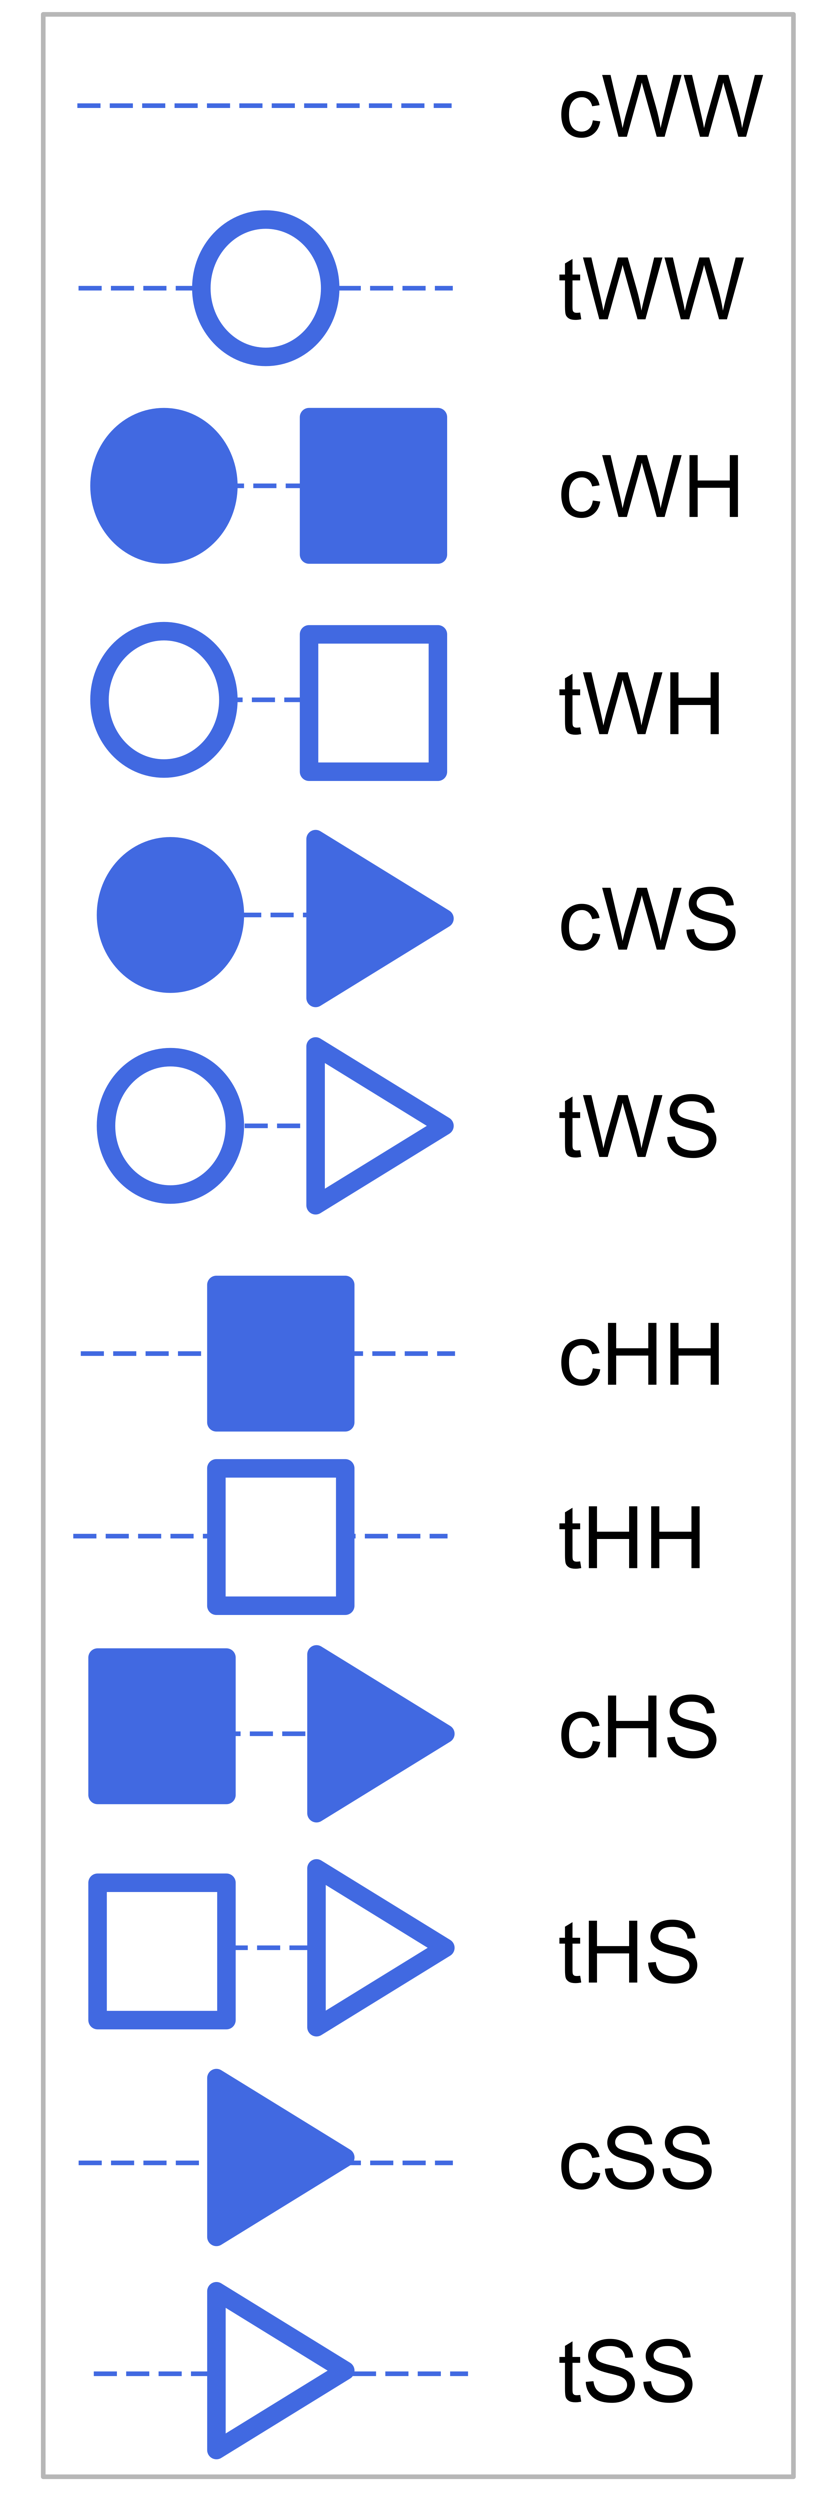 <svg version="1.1"  viewBox="385.0 0.0 180.0 540.0" fill="none" stroke="none" stroke-linecap="square" stroke-miterlimit="10" xmlns:xlink="http://www.w3.org/1999/xlink" xmlns="http://www.w3.org/2000/svg"><rect x="385.0" y="0.0" width="180.0" height="540.0" fill="#333333" stroke="none"/><clipPath id="g26274eb5a81_0_292.0"><path d="m0 0l960.0 0l0 540.0l-960.0 0l0 -540.0z" clip-rule="nonzero"/></clipPath><g clip-path="url(#g26274eb5a81_0_292.0)"><path fill="#ffffff" d="m0 0l960.0 0l0 540.0l-960.0 0z" fill-rule="evenodd"/><path fill="#000000" fill-opacity="0.0" d="m394.343 3.105l162.11 0l0 531.874l-162.11 0z" fill-rule="evenodd"/><path stroke="#b7b7b7" stroke-width="1.0" stroke-linejoin="round" stroke-linecap="butt" d="m394.343 3.105l162.11 0l0 531.874l-162.11 0z" fill-rule="evenodd"/><path fill="#000000" fill-opacity="0.0" d="m496.554 7.612l69.102 0l0 30.425l-69.102 0z" fill-rule="evenodd"/><path fill="#000000" d="m513.101 25.997l1.609 0.219q-0.266 1.656 -1.359 2.609q-1.078 0.938 -2.672 0.938q-1.984 0 -3.188 -1.297q-1.203 -1.297 -1.203 -3.719q0 -1.578 0.516 -2.75q0.516 -1.172 1.578 -1.75q1.062 -0.594 2.312 -0.594q1.578 0 2.578 0.797q1.0 0.797 1.281 2.266l-1.594 0.234q-0.234 -0.969 -0.812 -1.453q-0.578 -0.5 -1.391 -0.5q-1.234 0 -2.016 0.891q-0.781 0.891 -0.781 2.812q0 1.953 0.75 2.844q0.75 0.875 1.953 0.875q0.969 0 1.609 -0.594q0.656 -0.594 0.828 -1.828zm5.547 3.547l-3.531 -13.359l1.812 0l2.031 8.766q0.328 1.375 0.562 2.719q0.5 -2.141 0.594 -2.469l2.547 -9.016l2.125 0l1.922 6.766q0.719 2.516 1.031 4.719q0.266 -1.266 0.672 -2.891l2.094 -8.594l1.781 0l-3.672 13.359l-1.703 0l-2.812 -10.172q-0.359 -1.281 -0.422 -1.562q-0.203 0.906 -0.391 1.562l-2.828 10.172l-1.812 0zm17.609 0l-3.531 -13.359l1.812 0l2.031 8.766q0.328 1.375 0.562 2.719q0.5 -2.141 0.594 -2.469l2.547 -9.016l2.125 0l1.922 6.766q0.719 2.516 1.031 4.719q0.266 -1.266 0.672 -2.891l2.094 -8.594l1.781 0l-3.672 13.359l-1.703 0l-2.812 -10.172q-0.359 -1.281 -0.422 -1.562q-0.203 0.906 -0.391 1.562l-2.828 10.172l-1.812 0z" fill-rule="nonzero"/><path fill="#000000" fill-opacity="0.0" d="m402.217 22.824l79.874 0" fill-rule="evenodd"/><path stroke="#4169e1" stroke-width="1.0" stroke-linejoin="round" stroke-linecap="butt" stroke-dasharray="4.0,3.0" d="m402.217 22.824l79.874 0" fill-rule="evenodd"/><path fill="#000000" fill-opacity="0.0" d="m402.469 62.252l79.874 0" fill-rule="evenodd"/><path stroke="#4169e1" stroke-width="1.0" stroke-linejoin="round" stroke-linecap="butt" stroke-dasharray="4.0,3.0" d="m402.469 62.252l79.874 0" fill-rule="evenodd"/><path fill="#000000" fill-opacity="0.0" d="m419.233 104.939l49.512 0" fill-rule="evenodd"/><path stroke="#4169e1" stroke-width="1.0" stroke-linejoin="round" stroke-linecap="butt" stroke-dasharray="4.0,3.0" d="m419.233 104.939l49.512 0" fill-rule="evenodd"/><path fill="#000000" fill-opacity="0.0" d="m418.925 151.163l49.512 0" fill-rule="evenodd"/><path stroke="#4169e1" stroke-width="1.0" stroke-linejoin="round" stroke-linecap="butt" stroke-dasharray="4.0,3.0" d="m418.925 151.163l49.512 0" fill-rule="evenodd"/><path fill="#000000" fill-opacity="0.0" d="m415.958 197.632l49.512 0" fill-rule="evenodd"/><path stroke="#4169e1" stroke-width="1.0" stroke-linejoin="round" stroke-linecap="butt" stroke-dasharray="4.0,3.0" d="m415.958 197.632l49.512 0" fill-rule="evenodd"/><path fill="#000000" fill-opacity="0.0" d="m417.361 243.181l49.512 0" fill-rule="evenodd"/><path stroke="#4169e1" stroke-width="1.0" stroke-linejoin="round" stroke-linecap="butt" stroke-dasharray="4.0,3.0" d="m417.361 243.181l49.512 0" fill-rule="evenodd"/><path fill="#000000" fill-opacity="0.0" d="m402.954 292.376l79.874 0" fill-rule="evenodd"/><path stroke="#4169e1" stroke-width="1.0" stroke-linejoin="round" stroke-linecap="butt" stroke-dasharray="4.0,3.0" d="m402.954 292.376l79.874 0" fill-rule="evenodd"/><path fill="#000000" fill-opacity="0.0" d="m401.335 331.804l79.874 0" fill-rule="evenodd"/><path stroke="#4169e1" stroke-width="1.0" stroke-linejoin="round" stroke-linecap="butt" stroke-dasharray="4.0,3.0" d="m401.335 331.804l79.874 0" fill-rule="evenodd"/><path fill="#000000" fill-opacity="0.0" d="m411.484 374.492l49.512 0" fill-rule="evenodd"/><path stroke="#4169e1" stroke-width="1.0" stroke-linejoin="round" stroke-linecap="butt" stroke-dasharray="4.0,3.0" d="m411.484 374.492l49.512 0" fill-rule="evenodd"/><path fill="#000000" fill-opacity="0.0" d="m413.044 420.716l49.512 0" fill-rule="evenodd"/><path stroke="#4169e1" stroke-width="1.0" stroke-linejoin="round" stroke-linecap="butt" stroke-dasharray="4.0,3.0" d="m413.044 420.716l49.512 0" fill-rule="evenodd"/><path fill="#000000" fill-opacity="0.0" d="m402.488 467.185l79.874 0" fill-rule="evenodd"/><path stroke="#4169e1" stroke-width="1.0" stroke-linejoin="round" stroke-linecap="butt" stroke-dasharray="4.0,3.0" d="m402.488 467.185l79.874 0" fill-rule="evenodd"/><path fill="#000000" fill-opacity="0.0" d="m405.764 512.733l79.874 0" fill-rule="evenodd"/><path stroke="#4169e1" stroke-width="1.0" stroke-linejoin="round" stroke-linecap="butt" stroke-dasharray="4.0,3.0" d="m405.764 512.733l79.874 0" fill-rule="evenodd"/><path fill="#ffffff" d="m406.503 151.167l0 0c0 -8.193 6.233 -14.835 13.921 -14.835l0 0c3.692 0 7.233 1.563 9.844 4.345c2.611 2.782 4.077 6.555 4.077 10.49l0 0c0 8.193 -6.233 14.835 -13.921 14.835l0 0c-7.689 0 -13.921 -6.642 -13.921 -14.835z" fill-rule="evenodd"/><path stroke="#4169e1" stroke-width="4.0" stroke-linejoin="round" stroke-linecap="butt" d="m406.503 151.167l0 0c0 -8.193 6.233 -14.835 13.921 -14.835l0 0c3.692 0 7.233 1.563 9.844 4.345c2.611 2.782 4.077 6.555 4.077 10.49l0 0c0 8.193 -6.233 14.835 -13.921 14.835l0 0c-7.689 0 -13.921 -6.642 -13.921 -14.835z" fill-rule="evenodd"/><path fill="#ffffff" d="m451.781 137.022l27.843 0l0 29.669l-27.843 0z" fill-rule="evenodd"/><path stroke="#4169e1" stroke-width="4.0" stroke-linejoin="round" stroke-linecap="butt" d="m451.781 137.022l27.843 0l0 29.669l-27.843 0z" fill-rule="evenodd"/><path fill="#ffffff" d="m428.507 62.253l0 0c0 -8.193 6.233 -14.835 13.921 -14.835l0 0c3.692 0 7.233 1.563 9.844 4.345c2.611 2.782 4.077 6.555 4.077 10.49l0 0c0 8.193 -6.233 14.835 -13.921 14.835l0 0c-7.689 0 -13.921 -6.642 -13.921 -14.835z" fill-rule="evenodd"/><path stroke="#4169e1" stroke-width="4.0" stroke-linejoin="round" stroke-linecap="butt" d="m428.507 62.253l0 0c0 -8.193 6.233 -14.835 13.921 -14.835l0 0c3.692 0 7.233 1.563 9.844 4.345c2.611 2.782 4.077 6.555 4.077 10.49l0 0c0 8.193 -6.233 14.835 -13.921 14.835l0 0c-7.689 0 -13.921 -6.642 -13.921 -14.835z" fill-rule="evenodd"/><path fill="#ffffff" d="m407.907 243.186l0 0c0 -8.193 6.233 -14.835 13.921 -14.835l0 0c3.692 0 7.233 1.563 9.844 4.345c2.611 2.782 4.077 6.555 4.077 10.49l0 0c0 8.193 -6.233 14.835 -13.921 14.835l0 0c-7.689 0 -13.921 -6.642 -13.921 -14.835z" fill-rule="evenodd"/><path stroke="#4169e1" stroke-width="4.0" stroke-linejoin="round" stroke-linecap="butt" d="m407.907 243.186l0 0c0 -8.193 6.233 -14.835 13.921 -14.835l0 0c3.692 0 7.233 1.563 9.844 4.345c2.611 2.782 4.077 6.555 4.077 10.49l0 0c0 8.193 -6.233 14.835 -13.921 14.835l0 0c-7.689 0 -13.921 -6.642 -13.921 -14.835z" fill-rule="evenodd"/><path fill="#ffffff" d="m453.197 226.037l27.843 17.15l-27.843 17.15z" fill-rule="evenodd"/><path stroke="#4169e1" stroke-width="4.0" stroke-linejoin="round" stroke-linecap="butt" d="m453.197 226.037l27.843 17.15l-27.843 17.15z" fill-rule="evenodd"/><path fill="#ffffff" d="m431.757 317.166l27.843 0l0 29.669l-27.843 0z" fill-rule="evenodd"/><path stroke="#4169e1" stroke-width="4.0" stroke-linejoin="round" stroke-linecap="butt" d="m431.757 317.166l27.843 0l0 29.669l-27.843 0z" fill-rule="evenodd"/><path fill="#ffffff" d="m406.086 406.675l27.843 0l0 29.669l-27.843 0z" fill-rule="evenodd"/><path stroke="#4169e1" stroke-width="4.0" stroke-linejoin="round" stroke-linecap="butt" d="m406.086 406.675l27.843 0l0 29.669l-27.843 0z" fill-rule="evenodd"/><path fill="#ffffff" d="m453.39 403.576l27.843 17.15l-27.843 17.15z" fill-rule="evenodd"/><path stroke="#4169e1" stroke-width="4.0" stroke-linejoin="round" stroke-linecap="butt" d="m453.39 403.576l27.843 17.15l-27.843 17.15z" fill-rule="evenodd"/><path fill="#ffffff" d="m431.766 494.91l27.842 17.15l-27.842 17.15z" fill-rule="evenodd"/><path stroke="#4169e1" stroke-width="4.0" stroke-linejoin="round" stroke-linecap="butt" d="m431.766 494.91l27.842 17.15l-27.842 17.15z" fill-rule="evenodd"/><path fill="#4169e1" d="m407.907 197.637l0 0c0 -8.193 6.233 -14.835 13.921 -14.835l0 0c3.692 0 7.233 1.563 9.844 4.345c2.611 2.782 4.077 6.555 4.077 10.49l0 0c0 8.193 -6.233 14.835 -13.921 14.835l0 0c-7.689 0 -13.921 -6.642 -13.921 -14.835z" fill-rule="evenodd"/><path stroke="#4169e1" stroke-width="4.0" stroke-linejoin="round" stroke-linecap="butt" d="m407.907 197.637l0 0c0 -8.193 6.233 -14.835 13.921 -14.835l0 0c3.692 0 7.233 1.563 9.844 4.345c2.611 2.782 4.077 6.555 4.077 10.49l0 0c0 8.193 -6.233 14.835 -13.921 14.835l0 0c-7.689 0 -13.921 -6.642 -13.921 -14.835z" fill-rule="evenodd"/><path fill="#4169e1" d="m453.197 181.254l27.843 17.15l-27.843 17.15z" fill-rule="evenodd"/><path stroke="#4169e1" stroke-width="4.0" stroke-linejoin="round" stroke-linecap="butt" d="m453.197 181.254l27.843 17.15l-27.843 17.15z" fill-rule="evenodd"/><path fill="#4169e1" d="m406.503 104.942l0 0c0 -8.193 6.233 -14.835 13.921 -14.835l0 0c3.692 0 7.233 1.563 9.844 4.345c2.611 2.782 4.077 6.555 4.077 10.49l0 0c0 8.193 -6.233 14.835 -13.921 14.835l0 0c-7.689 0 -13.921 -6.642 -13.921 -14.835z" fill-rule="evenodd"/><path stroke="#4169e1" stroke-width="4.0" stroke-linejoin="round" stroke-linecap="butt" d="m406.503 104.942l0 0c0 -8.193 6.233 -14.835 13.921 -14.835l0 0c3.692 0 7.233 1.563 9.844 4.345c2.611 2.782 4.077 6.555 4.077 10.49l0 0c0 8.193 -6.233 14.835 -13.921 14.835l0 0c-7.689 0 -13.921 -6.642 -13.921 -14.835z" fill-rule="evenodd"/><path fill="#4169e1" d="m451.781 90.106l27.843 0l0 29.669l-27.843 0z" fill-rule="evenodd"/><path stroke="#4169e1" stroke-width="4.0" stroke-linejoin="round" stroke-linecap="butt" d="m451.781 90.106l27.843 0l0 29.669l-27.843 0z" fill-rule="evenodd"/><path fill="#4169e1" d="m431.757 277.547l27.843 0l0 29.669l-27.843 0z" fill-rule="evenodd"/><path stroke="#4169e1" stroke-width="4.0" stroke-linejoin="round" stroke-linecap="butt" d="m431.757 277.547l27.843 0l0 29.669l-27.843 0z" fill-rule="evenodd"/><path fill="#4169e1" d="m406.086 358.037l27.843 0l0 29.669l-27.843 0z" fill-rule="evenodd"/><path stroke="#4169e1" stroke-width="4.0" stroke-linejoin="round" stroke-linecap="butt" d="m406.086 358.037l27.843 0l0 29.669l-27.843 0z" fill-rule="evenodd"/><path fill="#4169e1" d="m453.39 357.351l27.843 17.15l-27.843 17.15z" fill-rule="evenodd"/><path stroke="#4169e1" stroke-width="4.0" stroke-linejoin="round" stroke-linecap="butt" d="m453.39 357.351l27.843 17.15l-27.843 17.15z" fill-rule="evenodd"/><path fill="#4169e1" d="m431.766 448.869l27.842 17.15l-27.842 17.15z" fill-rule="evenodd"/><path stroke="#4169e1" stroke-width="4.0" stroke-linejoin="round" stroke-linecap="butt" d="m431.766 448.869l27.842 17.15l-27.842 17.15z" fill-rule="evenodd"/><path fill="#000000" fill-opacity="0.0" d="m496.554 47.041l69.102 0l0 30.425l-69.102 0z" fill-rule="evenodd"/><path fill="#000000" d="m510.367 67.505l0.234 1.453q-0.688 0.141 -1.234 0.141q-0.891 0 -1.391 -0.281q-0.484 -0.281 -0.688 -0.734q-0.203 -0.469 -0.203 -1.938l0 -5.578l-1.203 0l0 -1.266l1.203 0l0 -2.391l1.625 -0.984l0 3.375l1.656 0l0 1.266l-1.656 0l0 5.672q0 0.688 0.078 0.891q0.094 0.203 0.281 0.328q0.203 0.109 0.578 0.109q0.266 0 0.719 -0.062zm4.136 1.469l-3.531 -13.359l1.813 0l2.031 8.766q0.328 1.375 0.562 2.719q0.5 -2.141 0.594 -2.469l2.547 -9.016l2.125 0l1.922 6.766q0.719 2.516 1.031 4.719q0.266 -1.266 0.672 -2.891l2.094 -8.594l1.781 0l-3.672 13.359l-1.703 0l-2.812 -10.172q-0.359 -1.281 -0.422 -1.562q-0.203 0.906 -0.391 1.562l-2.828 10.172l-1.812 0zm17.609 0l-3.531 -13.359l1.812 0l2.031 8.766q0.328 1.375 0.562 2.719q0.5 -2.141 0.594 -2.469l2.547 -9.016l2.125 0l1.922 6.766q0.719 2.516 1.031 4.719q0.266 -1.266 0.672 -2.891l2.094 -8.594l1.781 0l-3.672 13.359l-1.703 0l-2.812 -10.172q-0.359 -1.281 -0.422 -1.562q-0.203 0.906 -0.391 1.562l-2.828 10.172l-1.812 0z" fill-rule="nonzero"/><path fill="#000000" fill-opacity="0.0" d="m496.554 89.728l69.102 0l0 30.425l-69.102 0z" fill-rule="evenodd"/><path fill="#000000" d="m513.101 108.114l1.609 0.219q-0.266 1.656 -1.359 2.609q-1.078 0.938 -2.672 0.938q-1.984 0 -3.188 -1.297q-1.203 -1.297 -1.203 -3.719q0 -1.578 0.516 -2.75q0.516 -1.172 1.578 -1.75q1.062 -0.594 2.312 -0.594q1.578 0 2.578 0.797q1.0 0.797 1.281 2.266l-1.594 0.234q-0.234 -0.969 -0.812 -1.453q-0.578 -0.5 -1.391 -0.5q-1.234 0 -2.016 0.891q-0.781 0.891 -0.781 2.812q0 1.953 0.75 2.844q0.75 0.875 1.953 0.875q0.969 0 1.609 -0.594q0.656 -0.594 0.828 -1.828zm5.547 3.547l-3.531 -13.359l1.812 0l2.031 8.766q0.328 1.375 0.562 2.719q0.5 -2.141 0.594 -2.469l2.547 -9.016l2.125 0l1.922 6.766q0.719 2.516 1.031 4.719q0.266 -1.266 0.672 -2.891l2.094 -8.594l1.781 0l-3.672 13.359l-1.703 0l-2.812 -10.172q-0.359 -1.281 -0.422 -1.562q-0.203 0.906 -0.391 1.562l-2.828 10.172l-1.812 0zm15.343 0l0 -13.359l1.766 0l0 5.484l6.938 0l0 -5.484l1.766 0l0 13.359l-1.766 0l0 -6.297l-6.938 0l0 6.297l-1.766 0z" fill-rule="nonzero"/><path fill="#000000" fill-opacity="0.0" d="m496.554 136.645l69.102 0l0 30.425l-69.102 0z" fill-rule="evenodd"/><path fill="#000000" d="m510.367 157.109l0.234 1.453q-0.688 0.141 -1.234 0.141q-0.891 0 -1.391 -0.281q-0.484 -0.281 -0.688 -0.734q-0.203 -0.469 -0.203 -1.938l0 -5.578l-1.203 0l0 -1.266l1.203 0l0 -2.391l1.625 -0.984l0 3.375l1.656 0l0 1.266l-1.656 0l0 5.672q0 0.688 0.078 0.891q0.094 0.203 0.281 0.328q0.203 0.109 0.578 0.109q0.266 0 0.719 -0.062zm4.136 1.469l-3.531 -13.359l1.813 0l2.031 8.766q0.328 1.375 0.562 2.719q0.5 -2.141 0.594 -2.469l2.547 -9.016l2.125 0l1.922 6.766q0.719 2.516 1.031 4.719q0.266 -1.266 0.672 -2.891l2.094 -8.594l1.781 0l-3.672 13.359l-1.703 0l-2.812 -10.172q-0.359 -1.281 -0.422 -1.562q-0.203 0.906 -0.391 1.562l-2.828 10.172l-1.812 0zm15.343 0l0 -13.359l1.766 0l0 5.484l6.938 0l0 -5.484l1.766 0l0 13.359l-1.766 0l0 -6.297l-6.938 0l0 6.297l-1.766 0z" fill-rule="nonzero"/><path fill="#000000" fill-opacity="0.0" d="m496.554 183.187l69.102 0l0 30.425l-69.102 0z" fill-rule="evenodd"/><path fill="#000000" d="m513.101 201.572l1.609 0.219q-0.266 1.656 -1.359 2.609q-1.078 0.938 -2.672 0.938q-1.984 0 -3.188 -1.297q-1.203 -1.297 -1.203 -3.719q0 -1.578 0.516 -2.75q0.516 -1.172 1.578 -1.75q1.062 -0.594 2.312 -0.594q1.578 0 2.578 0.797q1.0 0.797 1.281 2.266l-1.594 0.234q-0.234 -0.969 -0.812 -1.453q-0.578 -0.5 -1.391 -0.5q-1.234 0 -2.016 0.891q-0.781 0.891 -0.781 2.812q0 1.953 0.75 2.844q0.75 0.875 1.953 0.875q0.969 0 1.609 -0.594q0.656 -0.594 0.828 -1.828zm5.547 3.547l-3.531 -13.359l1.812 0l2.031 8.766q0.328 1.375 0.562 2.719q0.5 -2.141 0.594 -2.469l2.547 -9.016l2.125 0l1.922 6.766q0.719 2.516 1.031 4.719q0.266 -1.266 0.672 -2.891l2.094 -8.594l1.781 0l-3.672 13.359l-1.703 0l-2.812 -10.172q-0.359 -1.281 -0.422 -1.562q-0.203 0.906 -0.391 1.562l-2.828 10.172l-1.812 0zm14.687 -4.297l1.656 -0.141q0.125 1.0 0.547 1.641q0.438 0.641 1.344 1.047q0.922 0.391 2.062 0.391q1.0 0 1.781 -0.297q0.781 -0.297 1.156 -0.812q0.375 -0.531 0.375 -1.156q0 -0.625 -0.375 -1.094q-0.359 -0.469 -1.188 -0.797q-0.547 -0.203 -2.391 -0.641q-1.828 -0.453 -2.562 -0.844q-0.969 -0.5 -1.438 -1.234q-0.469 -0.75 -0.469 -1.672q0 -1.0 0.578 -1.875q0.578 -0.891 1.672 -1.344q1.109 -0.453 2.453 -0.453q1.484 0 2.609 0.484q1.141 0.469 1.75 1.406q0.609 0.922 0.656 2.094l-1.688 0.125q-0.141 -1.266 -0.938 -1.906q-0.781 -0.656 -2.312 -0.656q-1.609 0 -2.344 0.594q-0.734 0.594 -0.734 1.422q0 0.719 0.531 1.172q0.5 0.469 2.656 0.969q2.156 0.484 2.953 0.844q1.172 0.531 1.719 1.359q0.562 0.828 0.562 1.906q0 1.062 -0.609 2.016q-0.609 0.938 -1.75 1.469q-1.141 0.516 -2.578 0.516q-1.812 0 -3.047 -0.531q-1.219 -0.531 -1.922 -1.594q-0.688 -1.062 -0.719 -2.406z" fill-rule="nonzero"/><path fill="#000000" fill-opacity="0.0" d="m496.554 227.97l69.102 0l0 30.425l-69.102 0z" fill-rule="evenodd"/><path fill="#000000" d="m510.367 248.434l0.234 1.453q-0.688 0.141 -1.234 0.141q-0.891 0 -1.391 -0.281q-0.484 -0.281 -0.688 -0.734q-0.203 -0.469 -0.203 -1.938l0 -5.578l-1.203 0l0 -1.266l1.203 0l0 -2.391l1.625 -0.984l0 3.375l1.656 0l0 1.266l-1.656 0l0 5.672q0 0.688 0.078 0.891q0.094 0.203 0.281 0.328q0.203 0.109 0.578 0.109q0.266 0 0.719 -0.062zm4.136 1.469l-3.531 -13.359l1.813 0l2.031 8.766q0.328 1.375 0.562 2.719q0.5 -2.141 0.594 -2.469l2.547 -9.016l2.125 0l1.922 6.766q0.719 2.516 1.031 4.719q0.266 -1.266 0.672 -2.891l2.094 -8.594l1.781 0l-3.672 13.359l-1.703 0l-2.812 -10.172q-0.359 -1.281 -0.422 -1.562q-0.203 0.906 -0.391 1.562l-2.828 10.172l-1.812 0zm14.687 -4.297l1.656 -0.141q0.125 1.0 0.547 1.641q0.438 0.641 1.344 1.047q0.922 0.391 2.062 0.391q1.0 0 1.781 -0.297q0.781 -0.297 1.156 -0.812q0.375 -0.531 0.375 -1.156q0 -0.625 -0.375 -1.094q-0.359 -0.469 -1.188 -0.797q-0.547 -0.203 -2.391 -0.641q-1.828 -0.453 -2.562 -0.844q-0.969 -0.5 -1.438 -1.234q-0.469 -0.75 -0.469 -1.672q0 -1.0 0.578 -1.875q0.578 -0.891 1.672 -1.344q1.109 -0.453 2.453 -0.453q1.484 0 2.609 0.484q1.141 0.469 1.75 1.406q0.609 0.922 0.656 2.094l-1.688 0.125q-0.141 -1.266 -0.938 -1.906q-0.781 -0.656 -2.312 -0.656q-1.609 0 -2.344 0.594q-0.734 0.594 -0.734 1.422q0 0.719 0.531 1.172q0.5 0.469 2.656 0.969q2.156 0.484 2.953 0.844q1.172 0.531 1.719 1.359q0.562 0.828 0.562 1.906q0 1.062 -0.609 2.016q-0.609 0.938 -1.75 1.469q-1.141 0.516 -2.578 0.516q-1.812 0 -3.047 -0.531q-1.219 -0.531 -1.922 -1.594q-0.688 -1.062 -0.719 -2.406z" fill-rule="nonzero"/><path fill="#000000" fill-opacity="0.0" d="m496.554 277.169l69.102 0l0 30.425l-69.102 0z" fill-rule="evenodd"/><path fill="#000000" d="m513.101 295.555l1.609 0.219q-0.266 1.656 -1.359 2.609q-1.078 0.938 -2.672 0.938q-1.984 0 -3.188 -1.297q-1.203 -1.297 -1.203 -3.719q0 -1.578 0.516 -2.75q0.516 -1.172 1.578 -1.75q1.062 -0.594 2.312 -0.594q1.578 0 2.578 0.797q1.0 0.797 1.281 2.266l-1.594 0.234q-0.234 -0.969 -0.812 -1.453q-0.578 -0.5 -1.391 -0.5q-1.234 0 -2.016 0.891q-0.781 0.891 -0.781 2.812q0 1.953 0.75 2.844q0.75 0.875 1.953 0.875q0.969 0 1.609 -0.594q0.656 -0.594 0.828 -1.828zm3.281 3.547l0 -13.359l1.766 0l0 5.484l6.938 0l0 -5.484l1.766 0l0 13.359l-1.766 0l0 -6.297l-6.938 0l0 6.297l-1.766 0zm13.473 0l0 -13.359l1.766 0l0 5.484l6.938 0l0 -5.484l1.766 0l0 13.359l-1.766 0l0 -6.297l-6.938 0l0 6.297l-1.766 0z" fill-rule="nonzero"/><path fill="#000000" fill-opacity="0.0" d="m496.554 316.789l69.102 0l0 30.425l-69.102 0z" fill-rule="evenodd"/><path fill="#000000" d="m510.367 337.253l0.234 1.453q-0.688 0.141 -1.234 0.141q-0.891 0 -1.391 -0.281q-0.484 -0.281 -0.688 -0.734q-0.203 -0.469 -0.203 -1.938l0 -5.578l-1.203 0l0 -1.266l1.203 0l0 -2.391l1.625 -0.984l0 3.375l1.656 0l0 1.266l-1.656 0l0 5.672q0 0.688 0.078 0.891q0.094 0.203 0.281 0.328q0.203 0.109 0.578 0.109q0.266 0 0.719 -0.062zm1.871 1.469l0 -13.359l1.766 0l0 5.484l6.938 0l0 -5.484l1.766 0l0 13.359l-1.766 0l0 -6.297l-6.938 0l0 6.297l-1.766 0zm13.473 0l0 -13.359l1.766 0l0 5.484l6.938 0l0 -5.484l1.766 0l0 13.359l-1.766 0l0 -6.297l-6.938 0l0 6.297l-1.766 0z" fill-rule="nonzero"/><path fill="#000000" fill-opacity="0.0" d="m496.554 357.659l69.102 0l0 30.425l-69.102 0z" fill-rule="evenodd"/><path fill="#000000" d="m513.101 376.045l1.609 0.219q-0.266 1.656 -1.359 2.609q-1.078 0.938 -2.672 0.938q-1.984 0 -3.188 -1.297q-1.203 -1.297 -1.203 -3.719q0 -1.578 0.516 -2.75q0.516 -1.172 1.578 -1.75q1.062 -0.594 2.312 -0.594q1.578 0 2.578 0.797q1.0 0.797 1.281 2.266l-1.594 0.234q-0.234 -0.969 -0.812 -1.453q-0.578 -0.5 -1.391 -0.5q-1.234 0 -2.016 0.891q-0.781 0.891 -0.781 2.812q0 1.953 0.75 2.844q0.75 0.875 1.953 0.875q0.969 0 1.609 -0.594q0.656 -0.594 0.828 -1.828zm3.281 3.547l0 -13.359l1.766 0l0 5.484l6.938 0l0 -5.484l1.766 0l0 13.359l-1.766 0l0 -6.297l-6.938 0l0 6.297l-1.766 0zm12.817 -4.297l1.656 -0.141q0.125 1.0 0.547 1.641q0.438 0.641 1.344 1.047q0.922 0.391 2.062 0.391q1.0 0 1.781 -0.297q0.781 -0.297 1.156 -0.812q0.375 -0.531 0.375 -1.156q0 -0.625 -0.375 -1.094q-0.359 -0.469 -1.188 -0.797q-0.547 -0.203 -2.391 -0.641q-1.828 -0.453 -2.562 -0.844q-0.969 -0.5 -1.438 -1.234q-0.469 -0.75 -0.469 -1.672q0 -1.0 0.578 -1.875q0.578 -0.891 1.672 -1.344q1.109 -0.453 2.453 -0.453q1.484 0 2.609 0.484q1.141 0.469 1.75 1.406q0.609 0.922 0.656 2.094l-1.688 0.125q-0.141 -1.266 -0.938 -1.906q-0.781 -0.656 -2.312 -0.656q-1.609 0 -2.344 0.594q-0.734 0.594 -0.734 1.422q0 0.719 0.531 1.172q0.5 0.469 2.656 0.969q2.156 0.484 2.953 0.844q1.172 0.531 1.719 1.359q0.562 0.828 0.562 1.906q0 1.062 -0.609 2.016q-0.609 0.938 -1.75 1.469q-1.141 0.516 -2.578 0.516q-1.812 0 -3.047 -0.531q-1.219 -0.531 -1.922 -1.594q-0.688 -1.062 -0.719 -2.406z" fill-rule="nonzero"/><path fill="#000000" fill-opacity="0.0" d="m496.554 406.298l69.102 0l0 30.425l-69.102 0z" fill-rule="evenodd"/><path fill="#000000" d="m510.367 426.762l0.234 1.453q-0.688 0.141 -1.234 0.141q-0.891 0 -1.391 -0.281q-0.484 -0.281 -0.688 -0.734q-0.203 -0.469 -0.203 -1.938l0 -5.578l-1.203 0l0 -1.266l1.203 0l0 -2.391l1.625 -0.984l0 3.375l1.656 0l0 1.266l-1.656 0l0 5.672q0 0.688 0.078 0.891q0.094 0.203 0.281 0.328q0.203 0.109 0.578 0.109q0.266 0 0.719 -0.062zm1.871 1.469l0 -13.359l1.766 0l0 5.484l6.938 0l0 -5.484l1.766 0l0 13.359l-1.766 0l0 -6.297l-6.938 0l0 6.297l-1.766 0zm12.817 -4.297l1.656 -0.141q0.125 1.0 0.547 1.641q0.438 0.641 1.344 1.047q0.922 0.391 2.062 0.391q1.0 0 1.781 -0.297q0.781 -0.297 1.156 -0.812q0.375 -0.531 0.375 -1.156q0 -0.625 -0.375 -1.094q-0.359 -0.469 -1.188 -0.797q-0.547 -0.203 -2.391 -0.641q-1.828 -0.453 -2.562 -0.844q-0.969 -0.5 -1.438 -1.234q-0.469 -0.75 -0.469 -1.672q0 -1.0 0.578 -1.875q0.578 -0.891 1.672 -1.344q1.109 -0.453 2.453 -0.453q1.484 0 2.609 0.484q1.141 0.469 1.75 1.406q0.609 0.922 0.656 2.094l-1.688 0.125q-0.141 -1.266 -0.938 -1.906q-0.781 -0.656 -2.312 -0.656q-1.609 0 -2.344 0.594q-0.734 0.594 -0.734 1.422q0 0.719 0.531 1.172q0.5 0.469 2.656 0.969q2.156 0.484 2.953 0.844q1.172 0.531 1.719 1.359q0.562 0.828 0.562 1.906q0 1.062 -0.609 2.016q-0.609 0.938 -1.75 1.469q-1.141 0.516 -2.578 0.516q-1.812 0 -3.047 -0.531q-1.219 -0.531 -1.922 -1.594q-0.688 -1.062 -0.719 -2.406z" fill-rule="nonzero"/><path fill="#000000" fill-opacity="0.0" d="m496.554 450.802l69.102 0l0 30.425l-69.102 0z" fill-rule="evenodd"/><path fill="#000000" d="m513.101 469.187l1.609 0.219q-0.266 1.656 -1.359 2.609q-1.078 0.938 -2.672 0.938q-1.984 0 -3.188 -1.297q-1.203 -1.297 -1.203 -3.719q0 -1.578 0.516 -2.75q0.516 -1.172 1.578 -1.75q1.062 -0.594 2.312 -0.594q1.578 0 2.578 0.797q1.0 0.797 1.281 2.266l-1.594 0.234q-0.234 -0.969 -0.812 -1.453q-0.578 -0.5 -1.391 -0.5q-1.234 0 -2.016 0.891q-0.781 0.891 -0.781 2.812q0 1.953 0.75 2.844q0.75 0.875 1.953 0.875q0.969 0 1.609 -0.594q0.656 -0.594 0.828 -1.828zm2.625 -0.75l1.656 -0.141q0.125 1.0 0.547 1.641q0.438 0.641 1.344 1.047q0.922 0.391 2.062 0.391q1.0 0 1.781 -0.297q0.781 -0.297 1.156 -0.812q0.375 -0.531 0.375 -1.156q0 -0.625 -0.375 -1.094q-0.359 -0.469 -1.188 -0.797q-0.547 -0.203 -2.391 -0.641q-1.828 -0.453 -2.562 -0.844q-0.969 -0.5 -1.438 -1.234q-0.469 -0.75 -0.469 -1.672q0 -1.0 0.578 -1.875q0.578 -0.891 1.672 -1.344q1.109 -0.453 2.453 -0.453q1.484 0 2.609 0.484q1.141 0.469 1.75 1.406q0.609 0.922 0.656 2.094l-1.688 0.125q-0.141 -1.266 -0.938 -1.906q-0.781 -0.656 -2.312 -0.656q-1.609 0 -2.344 0.594q-0.734 0.594 -0.734 1.422q0 0.719 0.531 1.172q0.5 0.469 2.656 0.969q2.156 0.484 2.953 0.844q1.172 0.531 1.719 1.359q0.562 0.828 0.562 1.906q0 1.062 -0.609 2.016q-0.609 0.938 -1.75 1.469q-1.141 0.516 -2.578 0.516q-1.812 0 -3.047 -0.531q-1.219 -0.531 -1.922 -1.594q-0.688 -1.062 -0.719 -2.406zm12.444 0l1.656 -0.141q0.125 1.0 0.547 1.641q0.438 0.641 1.344 1.047q0.922 0.391 2.062 0.391q1.0 0 1.781 -0.297q0.781 -0.297 1.156 -0.812q0.375 -0.531 0.375 -1.156q0 -0.625 -0.375 -1.094q-0.359 -0.469 -1.188 -0.797q-0.547 -0.203 -2.391 -0.641q-1.828 -0.453 -2.562 -0.844q-0.969 -0.5 -1.438 -1.234q-0.469 -0.75 -0.469 -1.672q0 -1.0 0.578 -1.875q0.578 -0.891 1.672 -1.344q1.109 -0.453 2.453 -0.453q1.484 0 2.609 0.484q1.141 0.469 1.75 1.406q0.609 0.922 0.656 2.094l-1.688 0.125q-0.141 -1.266 -0.938 -1.906q-0.781 -0.656 -2.312 -0.656q-1.609 0 -2.344 0.594q-0.734 0.594 -0.734 1.422q0 0.719 0.531 1.172q0.5 0.469 2.656 0.969q2.156 0.484 2.953 0.844q1.172 0.531 1.719 1.359q0.562 0.828 0.562 1.906q0 1.062 -0.609 2.016q-0.609 0.938 -1.75 1.469q-1.141 0.516 -2.578 0.516q-1.812 0 -3.047 -0.531q-1.219 -0.531 -1.922 -1.594q-0.688 -1.062 -0.719 -2.406z" fill-rule="nonzero"/><path fill="#000000" fill-opacity="0.0" d="m496.554 496.843l69.102 0l0 30.425l-69.102 0z" fill-rule="evenodd"/><path fill="#000000" d="m510.367 517.306l0.234 1.453q-0.688 0.141 -1.234 0.141q-0.891 0 -1.391 -0.281q-0.484 -0.281 -0.688 -0.734q-0.203 -0.469 -0.203 -1.938l0 -5.578l-1.203 0l0 -1.266l1.203 0l0 -2.391l1.625 -0.984l0 3.375l1.656 0l0 1.266l-1.656 0l0 5.672q0 0.688 0.078 0.891q0.094 0.203 0.281 0.328q0.203 0.109 0.578 0.109q0.266 0 0.719 -0.062zm1.215 -2.828l1.656 -0.141q0.125 1.0 0.547 1.641q0.438 0.641 1.344 1.047q0.922 0.391 2.062 0.391q1.0 0 1.781 -0.297q0.781 -0.297 1.156 -0.812q0.375 -0.531 0.375 -1.156q0 -0.625 -0.375 -1.094q-0.359 -0.469 -1.188 -0.797q-0.547 -0.203 -2.391 -0.641q-1.828 -0.453 -2.562 -0.844q-0.969 -0.5 -1.438 -1.234q-0.469 -0.75 -0.469 -1.672q0 -1.0 0.578 -1.875q0.578 -0.891 1.672 -1.344q1.109 -0.453 2.453 -0.453q1.484 0 2.609 0.484q1.141 0.469 1.75 1.406q0.609 0.922 0.656 2.094l-1.688 0.125q-0.141 -1.266 -0.938 -1.906q-0.781 -0.656 -2.312 -0.656q-1.609 0 -2.344 0.594q-0.734 0.594 -0.734 1.422q0 0.719 0.531 1.172q0.5 0.469 2.656 0.969q2.156 0.484 2.953 0.844q1.172 0.531 1.719 1.359q0.562 0.828 0.562 1.906q0 1.062 -0.609 2.016q-0.609 0.938 -1.75 1.469q-1.141 0.516 -2.578 0.516q-1.812 0 -3.047 -0.531q-1.219 -0.531 -1.922 -1.594q-0.688 -1.062 -0.719 -2.406zm12.444 0l1.656 -0.141q0.125 1.0 0.547 1.641q0.438 0.641 1.344 1.047q0.922 0.391 2.062 0.391q1.0 0 1.781 -0.297q0.781 -0.297 1.156 -0.812q0.375 -0.531 0.375 -1.156q0 -0.625 -0.375 -1.094q-0.359 -0.469 -1.188 -0.797q-0.547 -0.203 -2.391 -0.641q-1.828 -0.453 -2.562 -0.844q-0.969 -0.5 -1.438 -1.234q-0.469 -0.75 -0.469 -1.672q0 -1.0 0.578 -1.875q0.578 -0.891 1.672 -1.344q1.109 -0.453 2.453 -0.453q1.484 0 2.609 0.484q1.141 0.469 1.75 1.406q0.609 0.922 0.656 2.094l-1.688 0.125q-0.141 -1.266 -0.938 -1.906q-0.781 -0.656 -2.312 -0.656q-1.609 0 -2.344 0.594q-0.734 0.594 -0.734 1.422q0 0.719 0.531 1.172q0.5 0.469 2.656 0.969q2.156 0.484 2.953 0.844q1.172 0.531 1.719 1.359q0.562 0.828 0.562 1.906q0 1.062 -0.609 2.016q-0.609 0.938 -1.75 1.469q-1.141 0.516 -2.578 0.516q-1.812 0 -3.047 -0.531q-1.219 -0.531 -1.922 -1.594q-0.688 -1.062 -0.719 -2.406z" fill-rule="nonzero"/></g></svg>
